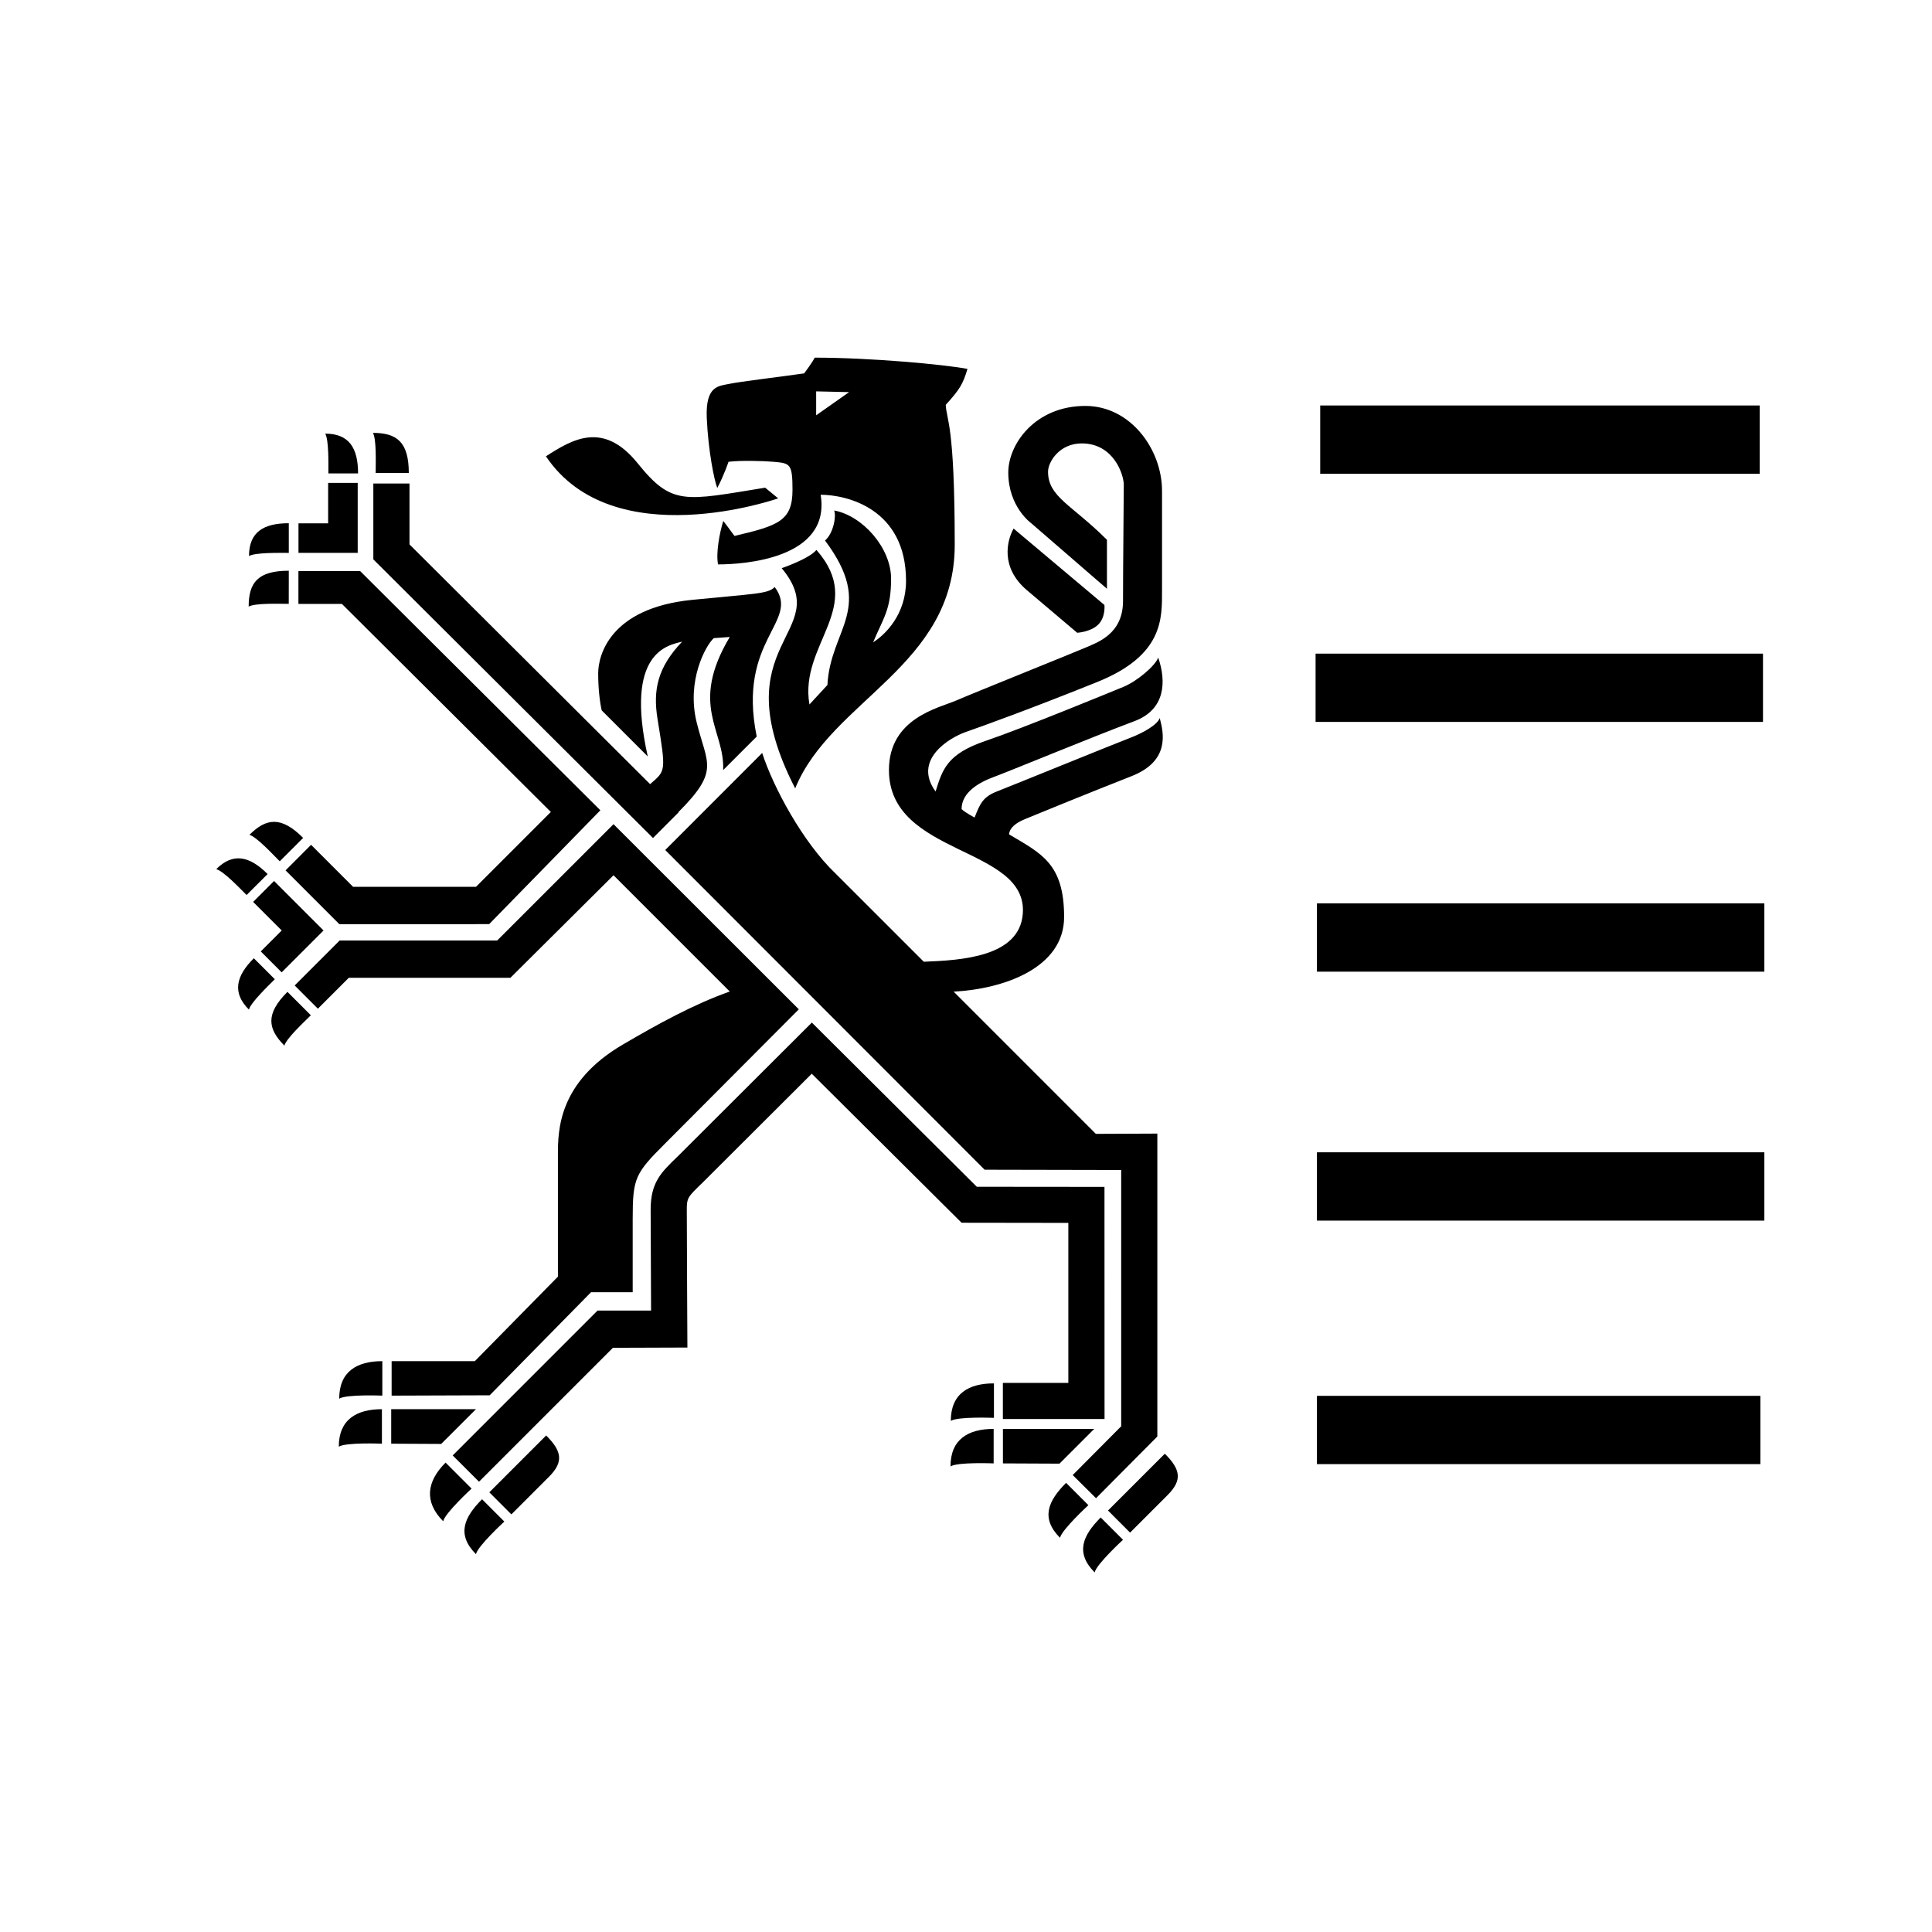 <?xml version="1.0" encoding="UTF-8" standalone="no"?>
<!-- Created with Inkscape (http://www.inkscape.org/) -->

<svg
   xmlns:dc="http://purl.org/dc/elements/1.1/"
   xmlns:cc="http://creativecommons.org/ns#"
   xmlns:rdf="http://www.w3.org/1999/02/22-rdf-syntax-ns#"
   xmlns:svg="http://www.w3.org/2000/svg"
   xmlns="http://www.w3.org/2000/svg"
   xmlns:sodipodi="http://sodipodi.sourceforge.net/DTD/sodipodi-0.dtd"
   xmlns:inkscape="http://www.inkscape.org/namespaces/inkscape"
   width="200"
   height="200"
   id="svg18343"
   version="1.1"
   inkscape:version="0.48.1 r9760"
   sodipodi:docname="vo.svg">
  <defs
     id="defs18345">
    <clipPath
       clipPathUnits="userSpaceOnUse"
       id="clipPath18022">
      <path
         inkscape:connector-curvature="0"
         d="m 274.733,335.339 104.882,0 0,82.299 -104.882,0 0,-82.299 z"
         id="path18024" />
    </clipPath>
  </defs>
  <sodipodi:namedview
     id="base"
     pagecolor="#ffffff"
     bordercolor="#666666"
     borderopacity="1.0"
     inkscape:pageopacity="0.0"
     inkscape:pageshadow="2"
     inkscape:zoom="0.4632456"
     inkscape:cx="8.5029354"
     inkscape:cy="68.571429"
     inkscape:document-units="px"
     inkscape:current-layer="layer1"
     showgrid="false"
     inkscape:window-width="1280"
     inkscape:window-height="776"
     inkscape:window-x="0"
     inkscape:window-y="24"
     inkscape:window-maximized="1" />
  <g
     inkscape:label="Layer 1"
     inkscape:groupmode="layer"
     id="layer1"
     transform="translate(0,-852.362)">
    <g
       transform="matrix(1.528,0,0,-1.528,-397.406,1527.536)"
       id="g18018"
       style="fill:#000000">
      <g
         id="g18020"
         clip-path="url(#clipPath18022)"
         style="fill:#000000">
        <path
           inkscape:connector-curvature="0"
           d="m 285.985,347.316 0,2.336 c -1.724,0 -2.922,-0.704 -2.922,-2.542 0.483,0.307 2.922,0.206 2.922,0.206"
           style="fill:#000000;fill-opacity:1;fill-rule:nonzero;stroke:none"
           id="path18026" />
        <path
           inkscape:connector-curvature="0"
           d="m 292.031,341.018 -1.761,1.761 c -1.265,-1.264 -1.487,-2.638 -0.163,-3.974 0.126,0.56 1.924,2.213 1.924,2.213"
           style="fill:#000000;fill-opacity:1;fill-rule:nonzero;stroke:none"
           id="path18028" />
        <path
           inkscape:connector-curvature="0"
           d="m 294.25,338.785 -1.51,1.511 c -1.222,-1.224 -1.737,-2.389 -0.413,-3.721 0.124,0.556 1.923,2.21 1.923,2.21"
           style="fill:#000000;fill-opacity:1;fill-rule:nonzero;stroke:none"
           id="path18030" />
        <path
           inkscape:connector-curvature="0"
           d="m 286.586,344.06 0,2.337 5.743,0 -2.358,-2.354 -3.385,0.017 z"
           style="fill:#000000;fill-opacity:1;fill-rule:nonzero;stroke:none"
           id="path18032" />
        <path
           inkscape:connector-curvature="0"
           d="m 285.957,344.06 0,2.337 c -1.725,0 -2.922,-0.706 -2.922,-2.54 0.481,0.305 2.922,0.203 2.922,0.203"
           style="fill:#000000;fill-opacity:1;fill-rule:nonzero;stroke:none"
           id="path18034" />
        <path
           inkscape:connector-curvature="0"
           d="m 328.029,342.725 0,2.337 6.186,0 -2.354,-2.354 -3.832,0.017 z"
           style="fill:#000000;fill-opacity:1;fill-rule:nonzero;stroke:none"
           id="path18036" />
        <path
           inkscape:connector-curvature="0"
           d="m 327.401,342.725 0,2.337 c -1.726,0 -2.924,-0.705 -2.924,-2.541 0.482,0.306 2.924,0.204 2.924,0.204"
           style="fill:#000000;fill-opacity:1;fill-rule:nonzero;stroke:none"
           id="path18038" />
        <path
           inkscape:connector-curvature="0"
           d="m 327.42,345.81 0,2.336 c -1.726,0 -2.922,-0.705 -2.922,-2.542 0.48,0.307 2.922,0.206 2.922,0.206"
           style="fill:#000000;fill-opacity:1;fill-rule:nonzero;stroke:none"
           id="path18040" />
        <path
           inkscape:connector-curvature="0"
           d="m 297.279,341.823 -2.552,-2.553 -1.494,1.496 3.851,3.851 c 1.051,-1.053 1.21,-1.781 0.195,-2.794"
           style="fill:#000000;fill-opacity:1;fill-rule:nonzero;stroke:none"
           id="path18042" />
        <path
           inkscape:connector-curvature="0"
           d="m 336.165,337.55 -1.512,1.511 c -1.221,-1.224 -1.734,-2.39 -0.41,-3.722 0.122,0.558 1.922,2.211 1.922,2.211"
           style="fill:#000000;fill-opacity:1;fill-rule:nonzero;stroke:none"
           id="path18044" />
        <path
           inkscape:connector-curvature="0"
           d="m 333.819,339.895 -1.51,1.512 c -1.223,-1.226 -1.737,-2.389 -0.413,-3.723 0.125,0.556 1.923,2.211 1.923,2.211"
           style="fill:#000000;fill-opacity:1;fill-rule:nonzero;stroke:none"
           id="path18046" />
        <path
           inkscape:connector-curvature="0"
           d="m 339.193,340.587 -2.551,-2.551 -1.494,1.496 3.85,3.849 c 1.052,-1.052 1.21,-1.778 0.195,-2.794"
           style="fill:#000000;fill-opacity:1;fill-rule:nonzero;stroke:none"
           id="path18048" />
        <path
           inkscape:connector-curvature="0"
           d="m 282.313,409.153 c 0,0 0,-1.666 0,-2.739 l -2.009,0 0,-2.003 4.012,0 0,4.742 -2.003,0"
           style="fill:#000000;fill-opacity:1;fill-rule:nonzero;stroke:none"
           id="path18050" />
        <path
           inkscape:connector-curvature="0"
           d="m 276.952,404.197 c 0,1.614 0.973,2.223 2.696,2.223 l 0,-2.01 c -0.662,0 -2.266,0.034 -2.696,-0.213"
           style="fill:#000000;fill-opacity:1;fill-rule:nonzero;stroke:none"
           id="path18052" />
        <path
           inkscape:connector-curvature="0"
           d="m 282.116,412.49 c 1.616,0 2.225,-0.974 2.225,-2.695 l -2.011,0 c 0,0.66 0.035,2.266 -0.214,2.695"
           style="fill:#000000;fill-opacity:1;fill-rule:nonzero;stroke:none"
           id="path18054" />
        <path
           inkscape:connector-curvature="0"
           d="m 276.929,400.77 c 0,1.618 0.613,2.432 2.719,2.432 l -0.003,-2.244 c -0.661,0 -2.287,0.062 -2.716,-0.188"
           style="fill:#000000;fill-opacity:1;fill-rule:nonzero;stroke:none"
           id="path18056" />
        <path
           inkscape:connector-curvature="0"
           d="m 285.347,412.541 c 1.616,0 2.431,-0.614 2.431,-2.72 l -2.245,10e-4 c 0,0.663 0.063,2.289 -0.186,2.719"
           style="fill:#000000;fill-opacity:1;fill-rule:nonzero;stroke:none"
           id="path18058" />
        <path
           inkscape:connector-curvature="0"
           d="m 277.232,380.764 c 0,0 1.177,-1.176 1.937,-1.935 -0.631,-0.631 -1.419,-1.419 -1.419,-1.419 l 1.415,-1.418 2.837,2.837 -3.353,3.353 -1.417,-1.418"
           style="fill:#000000;fill-opacity:1;fill-rule:nonzero;stroke:none"
           id="path18060" />
        <path
           inkscape:connector-curvature="0"
           d="m 276.946,373.469 c -1.143,1.142 -0.885,2.263 0.333,3.478 l 1.421,-1.421 c -0.467,-0.468 -1.625,-1.577 -1.754,-2.057"
           style="fill:#000000;fill-opacity:1;fill-rule:nonzero;stroke:none"
           id="path18062" />
        <path
           inkscape:connector-curvature="0"
           d="m 274.733,382.985 c 1.142,1.143 2.261,0.885 3.479,-0.332 l -1.423,-1.422 c -0.466,0.467 -1.575,1.628 -2.056,1.754"
           style="fill:#000000;fill-opacity:1;fill-rule:nonzero;stroke:none"
           id="path18064" />
        <path
           inkscape:connector-curvature="0"
           d="m 279.35,371.03 c -1.142,1.144 -1.283,2.153 0.206,3.641 l 1.585,-1.586 c -0.469,-0.469 -1.662,-1.574 -1.791,-2.055"
           style="fill:#000000;fill-opacity:1;fill-rule:nonzero;stroke:none"
           id="path18066" />
        <path
           inkscape:connector-curvature="0"
           d="m 276.98,385.307 c 1.143,1.142 2.154,1.282 3.641,-0.206 l -1.587,-1.585 c -0.467,0.467 -1.571,1.661 -2.054,1.791"
           style="fill:#000000;fill-opacity:1;fill-rule:nonzero;stroke:none"
           id="path18068" />
        <path
           inkscape:connector-curvature="0"
           d="m 311.921,408.828 0.881,-0.723 c 0,0 -11.179,-3.934 -15.734,2.849 1.807,1.165 3.894,2.408 6.222,-0.481 2.328,-2.89 3.17,-2.529 8.631,-1.645"
           style="fill:#000000;fill-opacity:1;fill-rule:nonzero;stroke:none"
           id="path18070" />
        <path
           inkscape:connector-curvature="0"
           d="m 328.751,406.058 6.155,-5.177 c 0,0 0.093,-0.814 -0.417,-1.324 -0.513,-0.511 -1.428,-0.558 -1.428,-0.558 0,0 -3.087,2.612 -3.404,2.881 -1.833,1.554 -1.345,3.389 -0.906,4.178"
           style="fill:#000000;fill-opacity:1;fill-rule:nonzero;stroke:none"
           id="path18072" />
        <path
           inkscape:connector-curvature="0"
           d="m 315.395,404.612 c 3.402,-3.875 -1.186,-6.361 -0.474,-10.471 l 1.217,1.318 c 0.202,3.857 3.29,5.171 -0.161,9.789 0.583,0.503 0.77,1.68 0.618,2.036 1.929,-0.356 3.857,-2.536 3.857,-4.618 0,-2.08 -0.509,-2.639 -1.218,-4.314 0.811,0.508 2.231,1.878 2.231,4.162 0,4.922 -4.058,5.835 -5.784,5.835 0.71,-4.365 -5.28,-4.719 -6.952,-4.719 -0.154,0.761 0.1,2.131 0.354,2.945 0,0 0.509,-0.662 0.76,-1.016 2.958,0.697 3.93,1.011 3.93,3.119 0,1.793 -0.164,1.805 -1.29,1.904 -0.71,0.063 -2.232,0.102 -3.045,0 0,0 -0.304,-0.913 -0.762,-1.774 -0.202,0.506 -0.608,2.486 -0.71,4.718 -0.101,2.234 0.813,2.184 1.523,2.335 0.712,0.153 3.298,0.457 5.074,0.71 0,0 0.609,0.814 0.711,1.067 3.756,0 8.732,-0.457 10.353,-0.762 -0.304,-1.015 -0.506,-1.371 -1.471,-2.436 0.051,-1.066 0.608,-1.268 0.608,-9.49 0,-8.223 -8.373,-10.505 -10.809,-16.494 -5.126,9.997 2.792,10.454 -0.914,14.919 0,0 1.852,0.628 2.354,1.237 m -0.019,10.741 0,-1.621 2.232,1.57 -2.232,0.051 z"
           style="fill:#000000;fill-opacity:1;fill-rule:nonzero;stroke:none"
           id="path18074" />
        <path
           inkscape:connector-curvature="0"
           d="m 300.756,386.972 -16.281,16.213 -0.013,-0.015 0,0.01 -4.162,0 0,-2.226 2.946,0 14.155,-14.095 -5.072,-5.073 -8.324,0 -2.847,2.847 -1.729,-1.731 3.637,-3.638 0.005,0.005 0,-0.013 10.152,0.003 7.533,7.713 m 0.892,-4.402 c 0.935,-0.935 4.999,-4.999 7.876,-7.876 -2.412,-0.849 -4.891,-2.212 -7.252,-3.597 -4.363,-2.557 -4.391,-5.815 -4.391,-7.466 l 0,-8.254 -5.629,-5.725 -5.637,0 0,-2.336 6.643,0.023 6.867,6.984 2.822,0 0,4.993 c 0,2.74 0.17,3.057 2.179,5.064 l 9.076,9.108 c 0.009,0.007 0,0 0,0 l -12.554,12.543 -7.881,-7.88 -10.666,0 -0.003,0.005 -0.004,-0.005 -0.005,0 0,-0.005 -3.042,-3.042 1.572,-1.574 2.092,2.092 10.953,0.003 6.984,6.945 z m -16.268,21.395 18.942,-18.871 1.73,1.734 -0.014,0.015 c 2.837,2.839 1.941,3.239 1.238,6.105 -0.688,2.804 0.609,5.185 1.164,5.687 l 1.083,0.078 c -2.776,-4.654 -0.317,-6.321 -0.449,-9.019 l 2.275,2.274 c -1.349,6.614 2.989,7.778 1.217,10.132 -0.425,-0.477 -1.402,-0.451 -5.608,-0.873 -5.546,-0.558 -6.349,-3.757 -6.349,-4.973 0,-1.084 0.119,-1.998 0.238,-2.512 l 3.121,-3.122 c -1.586,7.089 1.377,7.538 2.328,7.776 -1.667,-1.744 -1.984,-3.28 -1.667,-5.236 0.588,-3.61 0.559,-3.49 -0.502,-4.416 l -16.302,16.241 0,4.126 -2.449,0 0,-5.146 0.007,0 -0.003,0 z m 49.529,-42.506 -8.651,0.008 -11.174,11.123 -9.094,-9.074 c -1.139,-1.096 -1.827,-1.758 -1.827,-3.614 0,-1.048 0.018,-4.431 0.029,-6.824 l -3.628,0 -9.812,-9.814 1.783,-1.78 c 0,0 8.391,8.391 9.072,9.073 l 5.046,0.017 c 0,0.076 -0.041,7.667 -0.041,9.328 0,0.814 0.061,0.873 1.074,1.848 l 7.392,7.375 10.15,-10.096 7.233,-0.01 0,-10.839 -4.435,0 0,-2.449 6.888,0 -0.005,15.728 z m -0.584,3.591 0,0 -9.633,9.635 c 3.425,0.183 7.483,1.618 7.483,5.06 0,3.628 -1.555,4.301 -3.732,5.597 0.052,0.467 0.468,0.776 1.089,1.036 0.622,0.261 4.561,1.867 7.204,2.903 2.643,1.036 2.177,2.954 1.917,3.939 -0.157,-0.467 -1.192,-1.037 -2.02,-1.347 -0.829,-0.312 -8.086,-3.266 -9.018,-3.628 -0.935,-0.364 -1.142,-0.829 -1.504,-1.763 0,0 -0.649,0.337 -0.882,0.571 0,1.14 1.193,1.813 2.184,2.177 0.992,0.362 6.565,2.67 9.53,3.781 2.073,0.779 2.178,2.645 1.607,4.305 -0.208,-0.572 -1.452,-1.608 -2.333,-1.972 -0.793,-0.326 -6.789,-2.798 -9.381,-3.678 -2.592,-0.883 -2.901,-1.919 -3.368,-3.421 -1.555,2.124 0.881,3.628 2.074,4.042 1.19,0.415 4.352,1.555 8.862,3.369 4.509,1.814 4.404,4.302 4.404,6.219 l 0,6.738 c 0,2.798 -2.123,5.753 -5.192,5.753 -3.41,0 -5.224,-2.593 -5.224,-4.511 0,-2.331 1.554,-3.435 1.554,-3.435 l 5.131,-4.441 0,3.316 c -2.378,2.379 -3.991,2.904 -3.991,4.613 0,0.674 0.778,1.919 2.282,1.919 2.173,0 2.849,-2.126 2.849,-2.8 0,-0.881 -0.052,-5.65 -0.052,-7.878 0,-2.228 -1.709,-2.797 -2.549,-3.161 -0.838,-0.363 -7.557,-3.058 -8.747,-3.577 -1.194,-0.516 -4.562,-1.191 -4.562,-4.715 0,-5.857 9.432,-5.132 9.068,-9.744 -0.229,-2.913 -4.151,-3.143 -6.707,-3.241 l -5.976,5.974 c -2.23,2.126 -4.235,5.878 -4.973,8.169 -0.708,-0.707 -6.569,-6.574 -6.569,-6.574 l 21.639,-21.659 9.253,-0.019 0,-17.362 -3.285,-3.306 1.58,-1.568 4.153,4.181 0,20.521 -4.165,-0.018 z"
           style="fill:#000000;fill-opacity:1;fill-rule:nonzero;stroke:none"
           id="path18076" />
        <path
           inkscape:connector-curvature="0"
           d="m 379.3,414.397 -29.775,0 0,-4.626 29.775,0 0,4.626 z"
           style="fill:#000000;fill-opacity:1;fill-rule:nonzero;stroke:none"
           id="path18078" />
        <path
           inkscape:connector-curvature="0"
           d="m 379.615,363.8 -30.312,0 0,-4.627 30.312,0 0,4.627 z"
           style="fill:#000000;fill-opacity:1;fill-rule:nonzero;stroke:none"
           id="path18080" />
        <path
           inkscape:connector-curvature="0"
           d="m 379.522,397.585 -30.311,0 0,-4.626 30.311,0 0,4.626 z"
           style="fill:#000000;fill-opacity:1;fill-rule:nonzero;stroke:none"
           id="path18082" />
        <path
           inkscape:connector-curvature="0"
           d="m 379.615,380.667 -30.312,0 0,-4.627 30.312,0 0,4.627 z"
           style="fill:#000000;fill-opacity:1;fill-rule:nonzero;stroke:none"
           id="path18084" />
        <path
           inkscape:connector-curvature="0"
           d="m 379.346,347.302 -30.043,0 0,-4.626 30.043,0 0,4.626 z"
           style="fill:#000000;fill-opacity:1;fill-rule:nonzero;stroke:none"
           id="path18086" />
      </g>
    </g>
  </g>
</svg>
